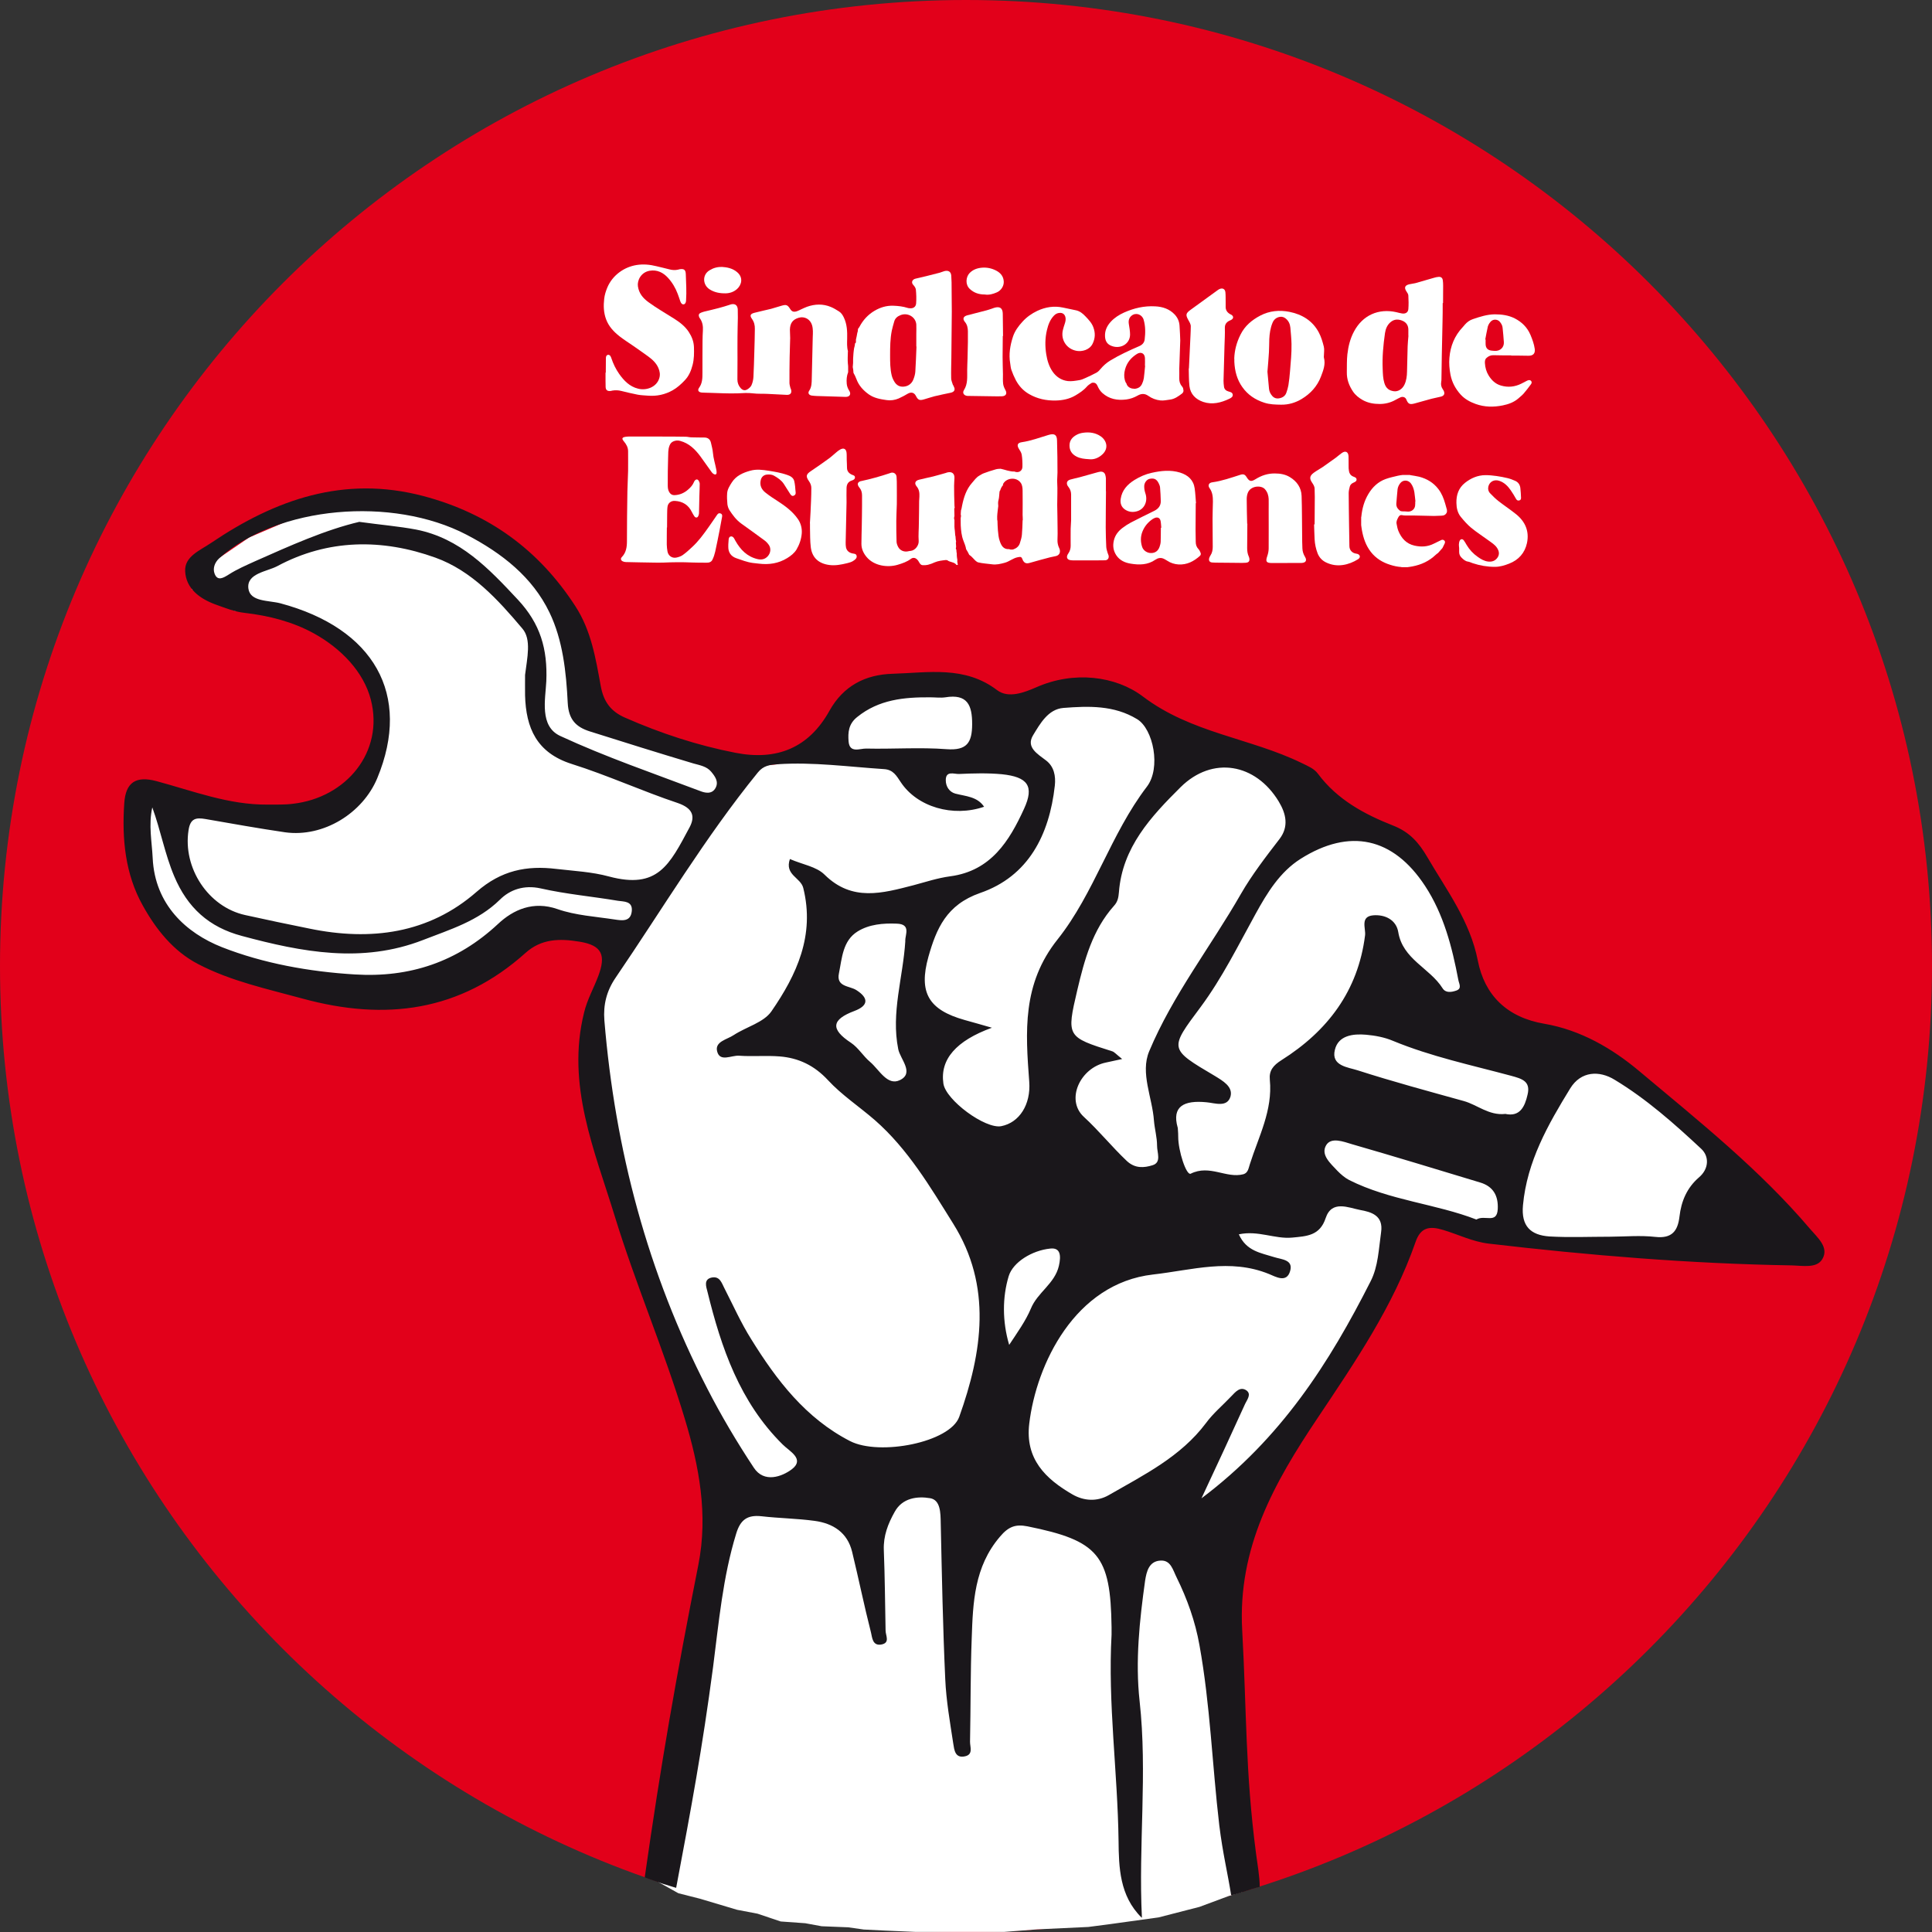 <?xml version="1.0" encoding="UTF-8" standalone="yes"?>
<svg viewBox="0 0 218.27 218.27" version="1.2" baseProfile="tiny-ps" xmlns="http://www.w3.org/2000/svg">
  <rect x="0" y="0" width="218.27" height="218.27" fill="#333333" stroke="none"/>
  <title>bimi-svg-tiny-12-ps</title>
  <defs/>
  <g id="uuid-6a070718-7988-475e-bfcf-e2902b126560">
    <g>
      <path d="m218.27,109.14c0,60.26-48.87,109.13-109.13,109.13S0,169.4,0,109.14,48.86,0,109.14,0s109.13,48.86,109.13,109.14Z" fill="#e2001a" fill-rule="evenodd"/>
      <g>
        <path d="m83.47,169.73c.95-1.01,9.82-1.5,10.64-1.66.82-.16,8.37-.98,9.19-1.14.82-.16,6.17.68,7.68,1.4,1.51.71,9.49,3.51,10.34,3.26.86-.26,7.35.72,7.88,1.05.53.33,6.51,3.57,6.78,4.23.27.65,3.25,30.83,3.25,31.48s1.19,5.36,1.19,5.36l-1.62.5-3.28,1.22-4.62,1.19-5.56.77-2.38.31-5.76.27-3.77.29h-9.97l-3.47-.15-2.41-.12-1.75-.25-3-.12-1.85-.34-2.78-.2-2.62-.88-2.31-.44-4.19-1.25-2.44-.62-2.26-1.26,7.09-40.37,1.63-3.06" fill="#fff" fill-rule="evenodd"/>
        <path d="m22.52,64.56l5.63-3.84,8.16-3.49h9.36l7.55,1.96,6.57,5.38,3.94,5.38,2.3,7.66,1.81,3.42,12.64,4.73,3.28.98,4.1-.4,5.25-2.21s1.81-1.79,2.13-2.45c.33-.65,1.31-2.77,2.3-3.1.98-.33,7.88-.98,8.54-.81.66.16,5.75,1.79,5.75,1.79,0,0,4.27.16,4.92,0,.66-.16,4.76-.65,4.76-.65l7.55,1.3,5.09,3.91,6.56,1.63,4.76,2.77,7.39,4.89,5.75,1.79,4.43,6.52,4.1,11.9,10.67,5.38,4.27,1.47,14.94,12.23s-3.12,7.33-3.61,7.33-8.7,1.47-9.19,1.3c-.49-.16-14.12-1.63-14.61-1.63s-10.51-1.96-10.51-1.96l-12.64,23.47-8.54,14.34-14.94-3.42s-12.15-4.08-13.21-4.08-10.59-.65-10.59-.65c0,0-7.06,2.77-7.55,2.77s-8.7-.49-8.7-.49l-5.25-16.22-5.42-12.31-2.79-7.66-1.97-7.99-.33-4.57-.49-5.54.98-3.1,1.48-2.28,1.31-1.96.82-1.63-3.45-.65-8.21-.16s-8.37,5.22-8.86,5.22-16.25.98-16.25.98l-10.01-3.26-7.22-6.19-2.13-8.31v-3.59l2.79-.49,4.1.33,4.43.81,2.63,1.3,3.61.98s1.48-1.3,1.97-1.3,3.45-.98,3.45-.98l1.97-.65.66-2.45,1.8-1.96.82-2.12.33-2.44-.33-2.77-1.15-2.77-2.63-2.93-2.79-2.28-5.42-2.12s-4.22.57-4.9.37c-.68-.2-4.8-2.42-4.8-2.42l.83-2.03Z" fill="#fff" fill-rule="evenodd"/>
        <path d="m128.96,216.63c-2.48-2.45-2.56-5.67-2.59-8.67-.1-7.76-1.22-15.5-.79-23.28,0-.28,0-.57,0-.85-.11-8.13-1.47-9.77-9.5-11.39-1.32-.26-2.13,0-3.11,1.17-2.91,3.4-3.05,7.44-3.19,11.49-.15,3.88-.11,7.79-.19,11.67-.01.58.39,1.44-.56,1.65-1.14.26-1.22-.74-1.33-1.41-.37-2.43-.8-4.85-.91-7.31-.27-5.87-.38-11.73-.51-17.62-.02-1.15-.02-2.62-1.2-2.82-1.42-.24-3.13-.05-4,1.54-.75,1.33-1.29,2.71-1.23,4.3.12,3.04.14,6.06.2,9.11,0,.58.56,1.42-.53,1.59-.96.13-.98-.81-1.12-1.37-.77-3.01-1.39-6.07-2.13-9.11-.53-2.19-2.16-3.22-4.25-3.5-1.98-.27-4-.29-5.99-.52-1.59-.17-2.38.38-2.86,1.97-1.51,4.91-1.96,10.03-2.61,15.07-1.22,9.21-2.45,15.83-4.17,24.94,0,0-.4-.11-1.54-.47-1.61-.54-2.01-.71-2.01-.71,1.83-12.84,3.54-22.6,6.06-35.32,1.12-5.69.08-11.16-1.54-16.51-2.33-7.73-5.56-15.2-7.92-22.91-2.26-7.37-5.49-14.8-3.45-22.97.36-1.49,1.09-2.75,1.61-4.14.85-2.28.48-3.44-2.11-3.86-2.28-.38-4.32-.34-6.11,1.26-7.39,6.63-15.84,7.73-25.22,5.16-4.02-1.1-8.07-1.96-11.77-3.89-2.81-1.45-4.79-3.96-6.26-6.62-1.98-3.53-2.37-7.52-2.09-11.57.16-2.35,1.32-3.1,3.64-2.48,4.13,1.11,8.17,2.69,12.53,2.65.95-.01,1.92.03,2.87-.09,6.08-.69,10.32-5.9,8.82-11.75-.82-3.19-3.4-5.81-6.4-7.48-2.4-1.33-5.1-2.02-7.86-2.34-1.12-.12-2.21-.56-3.27-.94-1.79-.65-3.36-1.8-3.45-3.76-.09-1.68,1.68-2.35,2.91-3.19,7.27-4.92,15.03-7.67,23.99-5.31,7.38,1.95,13.05,6.07,17.18,12.44,1.8,2.77,2.3,5.91,2.87,9.02.32,1.76,1.12,2.87,2.75,3.58,4.03,1.77,8.16,3.13,12.48,3.97,4.68.91,8.28-.56,10.61-4.75,1.56-2.79,4.01-4.09,7.14-4.18,4.03-.12,8.14-.93,11.8,1.85,1.28.97,3.08.26,4.42-.32,4.26-1.89,8.98-1.28,12.04,1.03,5.48,4.16,12.15,4.69,17.96,7.53.7.34,1.4.62,1.84,1.22,2.15,2.89,5.21,4.55,8.43,5.82,1.91.74,2.95,1.93,3.93,3.61,2.19,3.75,4.81,7.2,5.69,11.67.76,3.89,3.28,6.41,7.51,7.13,4.09.7,7.67,2.78,10.75,5.37,6.7,5.62,13.57,11.09,19.27,17.8.85,1,2.18,2.09,1.39,3.42-.63,1.07-2.22.74-3.46.71-11.44-.19-22.86-1.13-34.23-2.46-1.84-.22-3.44-1.04-5.16-1.55-1.49-.45-2.53-.33-3.11,1.38-2.53,7.27-6.85,13.57-11.08,19.9-4.88,7.28-9.02,14.62-8.5,23.95.51,9.28.35,15.99,1.56,25.2.15,1.14.42,2.67.42,3.79,0,0-.43.09-1.85.56-1.23.41-1.38.38-1.38.38-.38-2.44-.95-4.72-1.34-7.9-.8-6.79-1.02-13.61-2.24-20.35-.48-2.7-1.38-5.21-2.58-7.65-.42-.83-.65-1.98-1.83-1.9-1.3.07-1.57,1.25-1.73,2.27-.63,4.51-1.12,9.07-.62,13.61.9,8.13-.15,16.29.26,24.46Zm-17.77-125.49c-3.53,1.22-7.58.03-9.43-2.78-.48-.71-.84-1.41-1.9-1.47-4.01-.26-7.98-.82-12-.55-.89.06-1.61.15-2.24.93-5.96,7.33-10.78,15.43-16.08,23.2-1,1.47-1.4,3.02-1.26,4.81,1.21,14.61,4.89,28.54,11.63,41.6,1.57,3.06,3.35,6.06,5.25,8.93,1.16,1.78,3.2,1.01,4.3.18,1.51-1.16-.29-2.04-1.04-2.8-4.85-4.8-6.94-10.92-8.5-17.28-.13-.52-.48-1.42.55-1.59.86-.13,1.06.62,1.36,1.2.99,1.93,1.88,3.94,3.04,5.78,2.87,4.63,6.15,8.93,11.17,11.51,3.33,1.7,11.29.15,12.33-2.74,2.61-7.3,3.75-14.77-.69-21.84-2.58-4.13-5.1-8.41-8.85-11.69-1.75-1.52-3.74-2.83-5.29-4.51-1.54-1.66-3.32-2.51-5.46-2.68-1.52-.12-3.07.03-4.59-.08-.86-.06-2.16.75-2.47-.49-.29-1.11,1.13-1.34,1.87-1.84,1.42-.93,3.39-1.42,4.26-2.68,2.86-4.14,4.93-8.59,3.6-13.94-.29-1.19-2.13-1.46-1.51-3.27,1.42.62,3,.85,3.92,1.77,3.12,3.08,6.54,2.09,10.04,1.19,1.38-.37,2.74-.82,4.16-1.01,4.6-.61,6.68-4.01,8.33-7.62,1.2-2.6.39-3.61-2.5-3.91-1.6-.15-3.23-.1-4.84-.03-.53.03-1.51-.42-1.5.71,0,.69.39,1.32,1.08,1.51,1.2.31,2.49.33,3.26,1.5Zm-51.87-14.89c.24-1.94.74-4.02-.3-5.23-2.74-3.25-5.72-6.54-9.83-8.02-6-2.16-12.14-2.12-17.88.97-1.17.61-3.46.81-3.25,2.51.19,1.53,2.29,1.33,3.62,1.68,10.54,2.82,14.87,10.29,10.94,19.76-1.64,3.94-6.06,6.71-10.41,6.11-3.01-.44-6.01-.98-9-1.5-1.07-.18-1.71-.08-1.91,1.27-.66,4.24,2.21,8.66,6.4,9.58,2.42.54,4.84,1.04,7.26,1.53,6.92,1.43,13.49.57,18.89-4.16,2.79-2.43,5.65-2.99,9.02-2.58,1.99.23,4.01.33,5.92.85,5.53,1.48,6.84-1.3,9.12-5.56.67-1.27.32-2.16-1.32-2.73-4.04-1.35-7.94-3.14-12-4.42-3.96-1.26-5.17-4.06-5.27-7.75-.01-.85,0-1.69,0-2.31Zm76.41,93.03c9.05-6.8,14.48-15.37,19.12-24.53.86-1.68.91-3.65,1.18-5.53.29-1.92-1.14-2.3-2.36-2.52-1.34-.26-3.21-1.15-3.9.91-.66,2.01-2.15,2.05-3.79,2.21-1.96.18-3.85-.84-6.02-.37.85,1.91,2.5,2.1,3.97,2.57.87.28,2.21.28,1.82,1.59-.4,1.38-1.64.62-2.39.32-4.41-1.79-8.68-.44-13.1.06-8.83,1.01-13.18,10.15-13.98,16.85-.48,3.99,1.84,6.24,4.89,8,1.27.73,2.76.84,4.1.07,3.98-2.29,8.12-4.33,10.97-8.13.82-1.12,1.92-2.03,2.88-3.05.47-.49.99-1.11,1.68-.66.62.43.09,1.06-.13,1.53-1.51,3.33-3.04,6.63-4.94,10.69Zm-2.67-41.89c.04.62.06.82.05,1-.01,1.65.93,4.45,1.41,4.21,2.16-1.07,4.01.57,5.96.06.52-.16.57-.66.72-1.12.99-3.13,2.6-6.1,2.26-9.55-.1-1.03.37-1.62,1.32-2.22,5.21-3.29,8.65-7.82,9.44-14.1.1-.77-.59-2.13.92-2.26,1.35-.11,2.6.52,2.83,1.89.5,3.08,3.56,4.06,5,6.34.35.57,1.01.46,1.56.27.66-.23.31-.76.23-1.19-.71-3.74-1.66-7.43-3.76-10.63-3.61-5.5-8.52-6.55-14.05-3.07-2.36,1.49-3.8,3.87-5.1,6.23-1.97,3.57-3.77,7.23-6.2,10.51-3.55,4.76-3.61,4.72,1.59,7.79.91.56,2.07,1.21,1.78,2.32-.37,1.29-1.78.74-2.71.66-2.56-.25-3.94.46-3.26,2.86Zm-21-11.28q-6.07,2.21-5.48,6.3c.26,1.87,4.74,5.17,6.54,4.82,2.05-.4,3.35-2.45,3.16-5.01-.42-5.65-.82-11.05,3.21-16.1,4.13-5.2,5.98-11.87,10.07-17.23,1.64-2.12.73-6.54-1.09-7.64-2.61-1.59-5.49-1.49-8.33-1.27-1.73.14-2.63,1.78-3.43,3.09-.82,1.36.5,2.1,1.49,2.86.88.68,1.09,1.74.97,2.83-.62,5.56-2.98,10.25-8.45,12.13-3.8,1.33-4.93,4.03-5.83,7.2-1.14,4.07.04,6,4.07,7.14,1.04.28,2.07.59,3.1.88Zm14.73,3.53c-.95.21-1.39.31-1.84.4-2.91.59-4.6,4.21-2.5,6.14,1.72,1.58,3.16,3.38,4.84,4.97.95.9,1.99.78,2.9.5,1.07-.31.52-1.44.53-2.22,0-.94-.27-1.87-.35-2.81-.18-2.63-1.57-5.39-.54-7.85,2.66-6.35,6.96-11.83,10.37-17.79,1.22-2.12,2.81-4.19,4.36-6.2,1.05-1.38.76-2.82-.1-4.24-2.61-4.3-7.48-5.17-11.08-1.61-3.33,3.31-6.59,6.79-6.97,11.88-.05.58-.13,1.07-.57,1.54-2.42,2.72-3.33,6.11-4.13,9.5-1.24,5.28-1.19,5.3,3.97,6.93.22.08.41.31,1.08.85Zm55.08,20.08h0c1.72-.01,3.45-.17,5.14.02,1.88.21,2.54-.67,2.73-2.29.2-1.73.83-3.25,2.21-4.44,1.12-.95,1.17-2.35.26-3.21-3.05-2.85-6.21-5.65-9.79-7.81-1.74-1.07-3.81-.99-5.02.97-2.51,4.09-4.88,8.24-5.34,13.2-.22,2.37.87,3.38,2.98,3.53,2.26.13,4.55.03,6.84.03ZM40.61,58.96c2.44.34,4.44.5,6.41.87,4.97.98,8.19,4.39,11.48,7.91,2.55,2.73,3.37,5.58,3.22,9.22-.1,2.04-.8,5.09,1.58,6.19,5.12,2.37,10.49,4.21,15.78,6.21.57.23,1.37.41,1.77-.36.37-.7-.08-1.3-.5-1.81-.51-.61-1.27-.73-2.02-.94-3.91-1.17-7.81-2.39-11.7-3.62-1.54-.49-2.39-1.32-2.49-3.21-.17-3.5-.56-7.13-2.07-10.24-1.92-3.98-5.35-6.68-9.36-8.77-8.39-4.37-21.31-3.26-27.92,2.64-.59.54-.75,1.22-.55,1.75.33.91,1.02.47,1.6.11.94-.61,2.01-1.06,2.99-1.51,3.95-1.75,7.91-3.54,11.79-4.45Zm-23.41,32.28c-.43,1.99-.04,3.84.05,5.71.25,5.25,3.78,8.46,7.83,10.06,4.66,1.83,9.87,2.77,15.02,3.08,6.18.38,11.56-1.41,16.17-5.71,1.72-1.61,3.98-2.63,6.72-1.67,2.04.71,4.29.84,6.45,1.17.82.12,1.83.3,1.94-.98.09-1.12-.92-1.03-1.55-1.13-2.91-.49-5.87-.75-8.74-1.4-1.89-.42-3.48.14-4.62,1.28-2.47,2.42-5.63,3.36-8.68,4.55-6.87,2.67-13.67,1.37-20.46-.46-3.73-.99-6.15-3.19-7.65-6.75-1.06-2.51-1.53-5.19-2.47-7.76Zm85.07,15.06c-.01-.71.68-1.9-.97-1.95-1.53-.06-3.1.07-4.41.88-1.69,1.05-1.76,3.01-2.11,4.73-.33,1.56,1.2,1.4,1.97,1.9,1.43.91,1.35,1.76-.21,2.35-2.59.97-2.76,2.05-.4,3.6.84.56,1.38,1.51,2.17,2.17,1.02.87,1.94,2.73,3.35,2.05,1.68-.8.04-2.38-.18-3.5-.83-4.13.54-8.06.8-12.22Zm67.77,19.54c1.68.38,2.23-.82,2.54-2.18.36-1.51-.63-1.79-1.89-2.13-4.46-1.2-9.01-2.16-13.32-3.94-.94-.4-2.01-.6-3.03-.69-1.47-.13-3.14.07-3.53,1.7-.46,1.83,1.49,1.97,2.57,2.32,3.95,1.27,7.99,2.36,11.99,3.47,1.54.43,2.83,1.65,4.67,1.46Zm-3.23,11.93c.94-.56,2.3.54,2.4-1.16.08-1.52-.51-2.58-2-3.02-4.83-1.46-9.63-2.93-14.46-4.32-.97-.29-2.35-.83-2.92.1-.66,1.1.49,2.07,1.26,2.9.39.4.84.79,1.34,1.05,4.6,2.31,9.79,2.68,14.37,4.46Zm-61.73-58.99c-2.95-.02-5.79.25-8.23,2.22-.99.78-1.06,1.75-.98,2.76.11,1.38,1.29.79,1.99.81,3.03.07,6.07-.16,9.09.07,2.3.17,2.87-.75,2.88-2.81.01-2.16-.53-3.46-3.03-3.05-.55.08-1.14,0-1.71,0Zm8.94,73.15c.91-1.38,1.86-2.7,2.44-4.08.75-1.85,2.7-2.81,3.17-4.84.26-1.15.19-2.09-.99-1.95-2.03.21-4.19,1.52-4.68,3.11-.72,2.38-.73,5.12.05,7.76Z" fill="#1a171b" fill-rule="evenodd"/>
      </g>
    </g>
  </g>
  <g id="uuid-25783564-65f3-4d8c-89b5-9e07b9b1a0d5">
    <g>
      <path d="m95.66,43.33c-.04-.44,0-.87.16-1.28,0-.21,0-.43,0-.64,0-.11-.02-.22-.03-.33-.04-.45-.01-.9,0-1.35,0-.02,0-.04.01-.05-.13-.47-.1-.94-.09-1.42.02-.82-.01-1.63-.38-2.4-.13-.27-.29-.52-.55-.68-.29-.18-.59-.37-.91-.5-.89-.37-1.8-.34-2.7-.02-.26.09-.5.22-.75.33-.14.06-.27.14-.41.18-.36.11-.56.03-.75-.28-.28-.44-.43-.5-.93-.36-.22.06-.43.13-.64.19-.19.06-.38.12-.57.17-.63.15-1.26.29-1.89.45-.46.12-.55.31-.28.68.25.35.34.73.33,1.14-.01.88-.03,1.75-.06,2.63-.03.94-.05,1.88-.1,2.81-.02.31-.09.63-.22.92-.08.18-.27.35-.45.46-.29.18-.54.12-.77-.13-.25-.28-.37-.61-.37-.97,0-.76.01-1.51.01-2.27,0-.85-.01-1.71,0-2.56,0-.72.03-1.43.04-2.15,0-.32,0-.63-.01-.95-.03-.5-.35-.7-.85-.54-.04.01-.07.03-.11.04-.39.12-.78.25-1.18.35-.55.15-1.11.27-1.67.41-.12.03-.24.08-.35.12-.23.09-.29.24-.21.47.02.06.05.11.09.16.3.42.37.89.34,1.39-.02.38-.04.75-.04,1.13,0,1.21-.02,2.41-.01,3.62,0,.6,0,1.19-.38,1.71-.21.29-.06.51.31.54.29.02.57.02.86.03,1.05.03,2.1.09,3.14.06.59-.02,1.18-.08,1.78,0,.54.07,1.1.03,1.64.06.72.03,1.44.07,2.17.11.41.02.6-.21.49-.6-.02-.07-.06-.14-.08-.21-.04-.18-.1-.36-.1-.54,0-.96,0-1.92.02-2.88.01-.73.05-1.46.06-2.19,0-.32-.03-.63-.03-.95.02-.73.32-1.14.99-1.34.67-.2,1.31.17,1.51.83.13.45.1.89.08,1.34-.04,1.56-.07,3.12-.11,4.68-.01.49,0,.97-.3,1.41-.17.25-.02.48.29.53.2.03.4.04.6.05.55.02,1.1.03,1.65.05.52.02,1.05.04,1.57.05.5.01.67-.33.41-.72-.15-.23-.25-.51-.27-.78Z" fill="#fff" fill-rule="evenodd"/>
      <path d="m107.75,43.62c-.03-.05-.08-.1-.1-.15-.07-.24-.19-.49-.19-.73-.02-.77.01-1.53.02-2.3.02-1.74.04-3.49.05-5.23,0-.85-.01-1.71-.02-2.56,0-.5,0-1-.04-1.5-.03-.45-.32-.64-.78-.52-.18.05-.35.13-.53.18-.9.23-1.81.47-2.72.67-.37.08-.53.42-.27.7.14.15.28.35.3.53.05.52.07,1.05.03,1.57-.03.41-.35.6-.77.54-.06,0-.12-.01-.18-.03-.53-.17-1.06-.23-1.62-.25-.78-.03-1.48.19-2.13.57-.74.44-1.3,1.05-1.7,1.81-.05.09-.1.16-.16.22,0,.02,0,.04-.01.06,0,.15-.03.29-.08.43-.04.25-.09.49-.15.74,0,.09,0,.18,0,.27,0,.07-.04.12-.1.15-.02.19-.05.38-.11.56-.02.19-.06.38-.07.57-.02.21-.02.41-.04.62.01.31,0,.62-.04.93.05.21.07.42.08.63,0,0,0,.01,0,.02.13.23.25.47.34.72.27.73.77,1.27,1.4,1.72.6.42,1.3.54,2,.64.47.07.93,0,1.36-.18.36-.16.71-.35,1.05-.55.38-.21.71-.12.9.25.24.47.41.55.92.4.4-.11.78-.25,1.18-.35.61-.15,1.22-.27,1.83-.4.43-.09.56-.36.34-.72Zm-4.34-1.63c-.02.3-.11.6-.22.88-.21.55-.72.86-1.32.81-.33-.03-.6-.21-.77-.47-.15-.23-.28-.49-.35-.76-.19-.76-.19-1.55-.19-2.32,0-.93.01-1.85.19-2.77.07-.35.18-.68.27-1.02.1-.39.38-.61.75-.75.81-.3,1.69.24,1.75,1.07.02.35,0,.71,0,1.06v1.43s.02,0,.02,0c-.04.95-.07,1.9-.13,2.84Z" fill="#fff" fill-rule="evenodd"/>
      <path d="m108.15,63.21c-.03-.19-.06-.37-.06-.55,0-.02,0-.04.01-.06-.03-.17-.05-.35-.06-.53,0,0-.01,0-.02-.01-.04-.04-.04-.14-.02-.2,0-.01.01-.02.02-.03,0-.17-.02-.34-.03-.51,0-.04,0-.07.03-.1-.04-.2-.06-.41-.07-.61-.03-.1-.05-.21-.05-.35,0-.19-.04-.38-.06-.58,0-.02,0-.05,0-.07,0-.02-.01-.04-.01-.06v-.18h0c0-.1,0-.2,0-.29,0-.11,0-.22,0-.33-.06-.14-.05-.29,0-.44,0-.27-.01-.55-.02-.82,0-.06.02-.1.05-.13h0c-.02-.11-.03-.22-.03-.32-.03-.72-.04-1.44-.04-2.16,0-.29.03-.58.04-.88.02-.5-.29-.75-.79-.63-.06.01-.12.04-.18.06-.48.13-.96.28-1.44.4-.53.13-1.07.23-1.6.37-.43.11-.54.41-.27.74.3.35.34.75.32,1.17,0,.17-.03.34-.03.51-.01.83-.01,1.66-.03,2.49,0,.67-.07,1.34-.02,2.01.03.47-.36,1.05-.91,1.12-.07,0-.15.01-.22.03-.49.13-.98-.06-1.2-.5-.09-.18-.17-.39-.17-.59-.03-.78-.03-1.56-.03-2.34,0-.63.05-1.26.06-1.9.01-.67,0-1.34,0-2.01,0-.35,0-.71-.03-1.06-.02-.36-.36-.57-.69-.44-.03.01-.07.02-.11.04-1.05.35-2.12.65-3.2.88-.04,0-.07.01-.11.03-.25.09-.34.28-.21.52.03.06.07.13.12.18.22.26.3.56.3.89,0,.38,0,.76,0,1.13,0,.77-.02,1.54-.03,2.3-.01.68-.04,1.36-.04,2.04,0,.56.22,1.05.58,1.48.85,1.02,2.38,1.22,3.5.89.54-.16,1.07-.34,1.52-.68.22-.16.46-.13.65.04.12.1.21.23.28.37.09.16.2.3.38.31.21.01.42,0,.63-.05.25-.06.5-.16.74-.27.4-.17.82-.21,1.24-.26.06,0,.14,0,.18.02.31.25.79.18,1.04.53.01.02.07,0,.15,0-.02-.14-.04-.26-.06-.39,0-.08,0-.16.01-.23Z" fill="#fff" fill-rule="evenodd"/>
      <path d="m119.74,62.13c-.02-.08-.05-.16-.09-.24-.13-.28-.19-.58-.18-.89.02-.46.02-.93.01-1.39,0-.85-.03-1.71-.04-2.56,0-.85.05-1.7,0-2.55-.02-.36.03-.73.03-1.1,0-.58,0-1.17-.01-1.76-.01-.62-.03-1.24-.04-1.86-.01-.65-.27-.85-.97-.64-1,.3-1.98.67-3.02.82-.49.07-.57.35-.31.76.13.2.27.42.31.65.07.44.09.9.08,1.35,0,.5-.44.75-.92.55-.49.03-1.12-.23-1.54-.31-.2,0-.41.02-.6.08-.44.12-.88.27-1.31.43-.17.06-.33.17-.49.26-.36.2-.57.53-.83.82-.66.74-.94,1.66-1.13,2.59-.04.18-.05.35-.12.51-.01.16-.03.33-.03.5.05.1.03.18-.01.41,0,0,0,0,0,0,0,.27,0,.53.01.8.03.57.09,1.16.29,1.69.12.32.27.66.32,1,.12.18.22.37.31.55.01.03.02.06.04.08.17.11.27.21.44.39.17.18.37.42.59.47.49.12,1.01.14,1.51.21.51.08.99-.04,1.47-.17.53-.14.94-.53,1.49-.63.28-.05.38-.07.5.19.02.05.03.09.05.14.18.34.39.42.76.32.77-.22,1.53-.43,2.3-.63.23-.06.47-.09.7-.15.34-.09.5-.37.42-.7Zm-4.21-3.35c-.02.55-.03,1.09-.08,1.64-.03.32-.13.64-.23.95-.11.35-.38.57-.72.69-.1.04-.21.03-.32.03-.06,0-.12-.05-.18-.05-.66.04-.89-.44-1.05-.91-.14-.38-.17-.81-.21-1.22-.03-.35-.04-.71-.05-1.06-.02-.07-.03-.14-.03-.2-.01-.21,0-.42.02-.63.02-.28.07-.56.1-.84-.02-.23-.04-.46.03-.69.08-.29.07-.6.11-.9,0-.08.03-.14.08-.19.07-.23.18-.46.35-.62-.02,0-.04-.01-.06-.02.31-.78,1.55-.95,2.05-.18.16.24.19.58.19.87.02.91,0,1.83,0,2.74,0,.19.03.39.02.58Z" fill="#fff" fill-rule="evenodd"/>
      <path d="m133.68,43.89c-.04-.09-.09-.18-.15-.25-.23-.26-.31-.57-.3-.92.01-.35,0-.71,0-1.06.03-1,.07-2,.11-3.2-.02-.42-.03-1.04-.08-1.66-.03-.48-.21-.9-.54-1.26-.59-.63-1.36-.89-2.21-.93-1.24-.07-2.4.2-3.52.7-.57.26-1.07.58-1.49,1.03-.43.47-.69,1-.66,1.65.02.46.18.83.62,1.04,1.03.49,2.21-.12,2.21-1.24,0-.4-.08-.8-.14-1.19-.06-.38.02-.71.33-.95.48-.37,1.16-.13,1.34.46.22.74.21,1.5.12,2.25-.04.33-.25.59-.6.74-1.13.49-2.25,1-3.3,1.64-.42.26-.77.57-1.08.94-.13.16-.28.32-.46.42-.41.22-.84.42-1.26.61-.23.1-.46.21-.7.24-.43.07-.87.15-1.3.1-.72-.09-1.31-.49-1.71-1.08-.4-.58-.6-1.26-.71-1.95-.14-.91-.14-1.82.08-2.73.14-.6.35-1.17.79-1.63.18-.19.39-.3.65-.31.33-.02.55.14.64.45.07.26.02.51-.06.75-.08.24-.16.49-.22.74-.26,1.07.39,2.14,1.56,2.35.57.1,1.43-.08,1.79-.79.31-.62.33-1.24.09-1.88-.18-.49-.53-.85-.88-1.22-.31-.33-.65-.61-1.11-.7-.47-.1-.95-.2-1.43-.3-1.02-.22-1.99-.06-2.91.37-.63.3-1.2.7-1.67,1.22-.46.5-.87,1.05-1.08,1.7-.32.98-.49,1.99-.31,3.02.04.24.05.49.13.72.14.4.31.8.51,1.18.35.65.83,1.18,1.49,1.56.93.54,1.94.75,3.01.73.79-.02,1.54-.17,2.22-.57.47-.28.92-.57,1.29-.99.14-.16.33-.3.52-.41.08-.05.21-.06.31-.04.18.03.29.16.37.33.13.3.29.58.55.82.78.7,1.7.87,2.72.74.45-.06.87-.21,1.26-.43.41-.24.81-.27,1.22.02.41.29.87.47,1.38.52.36.04.69-.05,1.04-.09.55-.06.97-.37,1.38-.68.19-.15.22-.35.13-.56Zm-4.47-1.11c-.03.21-.11.43-.2.62-.13.27-.35.44-.65.5-.14.03-.22.04-.29.01-.37,0-.73-.23-.81-.59-.09-.1-.14-.24-.18-.38-.11-.4-.08-.8.02-1.19.2-.77.68-1.35,1.36-1.77.44-.27.86-.06.89.46.02.29,0,.58,0,.88,0,0,.01,0,.02,0-.05.48-.08.97-.15,1.45Z" fill="#fff" fill-rule="evenodd"/>
      <path d="m162.99,34.25c0,.71,0,1.41-.02,2.12-.02,1.25-.05,2.51-.08,3.76-.02.88-.03,1.75-.04,2.63,0,.13,0,.27-.03.4-.05.3.01.58.19.83.03.04.05.08.08.13.18.34.07.6-.3.69-.35.09-.71.15-1.06.24-.64.17-1.27.35-1.91.53-.55.15-.73.07-.94-.45-.1-.25-.38-.36-.66-.24-.18.08-.36.18-.53.27-.56.32-1.17.48-1.82.48-.67,0-1.31-.11-1.91-.44-.44-.25-.82-.55-1.1-.96-.45-.67-.72-1.39-.7-2.2.01-.67-.01-1.34.06-2,.1-.9.32-1.79.75-2.59.97-1.83,2.76-2.64,4.79-2.18.21.05.41.11.62.14.39.07.7-.1.73-.49.04-.51.03-1.02,0-1.53,0-.17-.14-.34-.23-.49-.26-.41-.16-.66.32-.78.23-.06.47-.07.7-.13.71-.2,1.41-.41,2.12-.61.17-.05.34-.09.51-.1.27-.02.43.11.47.37.03.2.04.41.04.62,0,.66,0,1.31-.01,1.97h-.04Zm-3.86,3.68s-.01,0-.02,0c0-.23,0-.46,0-.69,0-.45-.22-.81-.64-.99-.45-.2-.92-.22-1.34.12-.41.33-.59.79-.66,1.27-.19,1.34-.32,2.68-.26,4.04.02.53.03,1.07.19,1.59.18.62.56.86,1.07.93.48.07.95-.24,1.19-.72.23-.47.29-.98.3-1.49.03-.95.04-1.9.07-2.85.01-.4.06-.8.09-1.2Z" fill="#fff" fill-rule="evenodd"/>
      <path d="m75.34,59.6c0,.65-.02,1.29-.01,1.94,0,.25.04.51.08.76.08.47.49.78.97.7.26-.05.54-.14.75-.29.38-.27.73-.59,1.07-.91.72-.66,1.29-1.45,1.85-2.24.33-.46.64-.93.96-1.39.09-.13.2-.23.37-.17.2.06.23.21.2.38-.09.5-.18,1.01-.28,1.51-.16.81-.32,1.63-.5,2.44-.07.31-.17.61-.31.9-.12.26-.37.35-.66.34-.55,0-1.1,0-1.64-.02-1.09-.05-2.17-.04-3.25.01-.37.02-.75,0-1.12,0-1.03-.02-2.07-.03-3.1-.06-.12,0-.25-.03-.36-.08-.22-.1-.28-.31-.11-.48.49-.51.58-1.13.58-1.8,0-1.86.02-3.73.05-5.59.01-.78.07-1.56.08-2.34.01-.74,0-1.48,0-2.23,0-.43-.2-.79-.48-1.12-.26-.3-.21-.45.18-.51.32-.05.64-.03.97-.03.97,0,1.95,0,2.92,0,.97,0,1.94,0,2.91.02.22,0,.44.07.67.07.48.02.97.01,1.45.02.39,0,.66.21.74.59.08.37.19.74.22,1.11.05.64.25,1.24.37,1.86.03.13.05.27.05.4,0,.19-.12.27-.29.18-.11-.05-.21-.14-.27-.23-.43-.6-.85-1.2-1.28-1.79-.59-.79-1.27-1.47-2.28-1.74-.28-.08-.54-.05-.8.07-.2.1-.32.25-.4.46-.18.45-.14.92-.16,1.37-.04,1.03-.04,2.07-.04,3.1,0,.28.02.56.18.81.14.21.31.33.58.32.6-.02,1.11-.25,1.55-.64.27-.23.51-.5.65-.84.02-.06.05-.11.09-.16.15-.18.33-.18.45.02.06.1.11.23.11.34,0,.47-.03.95-.04,1.42-.02.62-.02,1.24-.04,1.86,0,.14-.04.29-.11.41-.09.16-.29.15-.4,0-.11-.16-.21-.33-.3-.51-.38-.79-1.03-1.2-1.91-1.25-.43-.03-.79.24-.84.67-.04.29-.03.58-.04.87,0,.49,0,.98-.01,1.46h0Z" fill="#fff" fill-rule="evenodd"/>
      <path d="m68.44,42.09c0-.52,0-1.05.01-1.57,0-.08,0-.17.03-.25.08-.22.33-.25.47-.06.06.08.09.17.12.26.21.63.5,1.23.88,1.77.54.76,1.17,1.43,2.14,1.67.94.24,2.08-.17,2.39-1.17.13-.41.06-.8-.1-1.17-.24-.56-.68-.96-1.16-1.31-.56-.41-1.13-.8-1.7-1.2-.51-.35-1.03-.68-1.52-1.06-.66-.52-1.22-1.11-1.52-1.91-.29-.77-.31-1.55-.22-2.34.05-.43.18-.85.35-1.26.3-.71.77-1.29,1.38-1.74.57-.42,1.21-.69,1.93-.81.76-.12,1.49-.05,2.22.13.49.12.99.23,1.48.36.34.09.66.11,1,.03.05-.01.1-.03.15-.04.5-.09.7.06.71.57.03.97.1,1.94.03,2.92,0,.01,0,.02,0,.04-.01.24-.11.41-.26.43-.17.03-.31-.09-.4-.36-.1-.28-.18-.56-.29-.83-.25-.67-.62-1.29-1.1-1.81-.52-.57-1.21-.94-2.07-.79-.97.17-1.42,1.09-1.32,1.76.12.8.56,1.32,1.18,1.78.94.69,1.95,1.26,2.94,1.89.63.4,1.22.86,1.63,1.49.34.52.56,1.08.58,1.71.02.67.02,1.34-.15,2-.17.66-.42,1.27-.91,1.77-.4.42-.83.81-1.34,1.1-.87.49-1.8.69-2.8.61-.38-.03-.77-.04-1.15-.11-.62-.12-1.24-.27-1.85-.42-.35-.09-.69-.1-1.04-.04-.06.01-.12.04-.18.04-.36.04-.55-.1-.56-.46-.02-.45,0-.9-.01-1.35,0-.09,0-.17,0-.26h.02Z" fill="#fff" fill-rule="evenodd"/>
      <path d="m140.92,59.21c0,.9-.01,1.8-.02,2.7,0,.33.04.66.18.96.02.04.04.09.05.14.09.36-.03.55-.41.57-.29.02-.57.02-.86.01-.71,0-1.42-.01-2.13-.02-.25,0-.5,0-.75-.02-.31-.01-.45-.2-.37-.49.03-.1.08-.21.14-.3.2-.3.26-.63.26-.98,0-1.06-.02-2.12-.02-3.18,0-.65.03-1.29.04-1.94,0-.53-.04-1.04-.37-1.5-.23-.31-.1-.62.3-.67,1.1-.15,2.13-.52,3.17-.85.35-.11.52-.04.71.27.3.48.5.54,1,.23.67-.42,1.39-.66,2.19-.65.6,0,1.18.1,1.69.41.8.48,1.3,1.2,1.33,2.13.05,1.47.04,2.95.06,4.42,0,.5.01,1,.03,1.5.01.34.11.66.3.97.24.4.08.66-.39.68-.31.01-.62,0-.94,0-.8,0-1.6.02-2.39.01-.67,0-.76-.17-.55-.78.1-.28.16-.59.16-.89.01-1.46,0-2.92,0-4.39,0-.39.01-.78,0-1.17-.02-.41-.13-.78-.42-1.11-.43-.49-1.64-.39-1.94.42-.08.21-.12.45-.12.68,0,.94.03,1.88.05,2.81.01,0,.02,0,.04,0Z" fill="#fff" fill-rule="evenodd"/>
      <path d="m135.09,56.85c0,1-.02,2-.02,2.99,0,.46.01.92.02,1.38,0,.32.09.59.32.83.11.11.17.27.23.41.05.13.02.26-.1.36-.68.6-1.43,1-2.39.95-.46-.03-.88-.16-1.26-.41-.14-.09-.3-.18-.45-.25-.33-.14-.65-.06-.92.13-.85.59-1.81.6-2.77.44-.64-.1-1.24-.36-1.63-.94-.35-.53-.42-1.08-.28-1.68.14-.6.5-1.06.98-1.42.29-.22.61-.43.93-.6.88-.46,1.77-.89,2.66-1.33.46-.23.74-.58.73-1.1-.01-.51-.04-1.02-.08-1.53-.01-.15-.07-.31-.14-.45-.26-.57-.61-.61-1.01-.54-.36.06-.66.47-.64.89,0,.25.05.51.13.75.29.84-.06,1.72-.85,2-.49.17-.98.14-1.43-.15-.44-.29-.58-.72-.51-1.21.14-.98.75-1.64,1.57-2.15.6-.37,1.24-.65,1.92-.8,1.06-.24,2.14-.36,3.22-.03.9.28,1.52.84,1.65,1.79.08.55.1,1.11.15,1.67,0,0-.02,0-.03,0Zm-3.95,2.77s.04,0,.06,0c-.03-.25-.03-.51-.08-.76-.07-.35-.34-.48-.67-.34-.15.06-.29.15-.41.25-.45.35-.78.79-.98,1.31-.22.56-.21,1.15-.02,1.72.14.41.58.69,1.01.68.46,0,.79-.24.95-.69.07-.19.12-.4.13-.6.02-.52.01-1.04.02-1.57Z" fill="#fff" fill-rule="evenodd"/>
      <path d="m139.44,40.52c.03-.95.27-1.84.7-2.7.49-1,1.28-1.66,2.25-2.17,1.04-.54,2.15-.64,3.28-.42,1.45.29,2.62,1.01,3.32,2.32.27.5.43,1.06.57,1.61.08.32.01.68.01,1.02,0,.07-.02.15,0,.22.21.77-.08,1.47-.34,2.16-.42,1.09-1.18,1.92-2.18,2.52-.7.42-1.47.65-2.31.64-.65-.01-1.29-.02-1.92-.23-1.02-.33-1.85-.89-2.46-1.75-.61-.85-.86-1.83-.91-2.86,0-.12,0-.24,0-.36Zm3.75,1.48c.06.63.12,1.28.18,1.94.03.3.16.56.36.79.23.26.51.33.84.26.37-.08.64-.28.76-.63.1-.27.18-.56.23-.84.08-.52.14-1.04.18-1.56.08-1.03.19-2.05.17-3.09-.01-.62-.08-1.24-.13-1.86-.04-.4-.19-.75-.52-1.02-.2-.16-.42-.24-.69-.19-.4.08-.67.32-.81.68-.24.58-.33,1.2-.36,1.82-.02.5-.01,1-.04,1.49-.04.73-.11,1.45-.17,2.21Z" fill="#fff" fill-rule="evenodd"/>
      <path d="m170.72,40.15c-.67,0-1.35,0-2.02-.02-.31,0-.56.12-.77.32-.17.15-.18.37-.17.58.03.49.16.97.42,1.39.33.53.76.96,1.4,1.14.79.23,1.55.15,2.28-.21.22-.11.44-.23.66-.34.02-.01.04-.02.07-.03.14-.05.27-.07.38.05.11.12.08.25,0,.37-.27.36-.54.73-.84,1.07-.18.2-.4.37-.6.55-.5.43-1.11.65-1.75.78-1.04.21-2.06.2-3.06-.16-.64-.23-1.23-.55-1.69-1.05-.59-.65-.99-1.39-1.16-2.25-.12-.64-.18-1.28-.12-1.93.11-1.31.58-2.48,1.51-3.46.09-.09.16-.19.24-.28.25-.28.54-.5.91-.62.8-.27,1.6-.53,2.47-.54.79,0,1.56.11,2.25.46.8.41,1.41,1.01,1.77,1.85.22.52.41,1.04.49,1.6.07.52-.19.78-.72.77-.65-.02-1.3-.01-1.95-.02h0Zm-2.92-1.79s.03,0,.04,0c0,.18-.01.37,0,.55.02.42.24.65.66.7.11.01.22.02.34.03.68.05,1.1-.43,1.06-.99-.03-.53-.09-1.07-.14-1.6-.01-.12-.04-.25-.09-.35-.14-.28-.32-.54-.67-.58-.34-.04-.57.15-.74.41-.07.11-.14.24-.17.36-.11.49-.2.98-.29,1.46Z" fill="#fff" fill-rule="evenodd"/>
      <path d="m82.28,61.53c.01-.19.02-.39.04-.58.02-.15.05-.3.23-.34.19-.04.3.08.39.22.05.08.09.17.14.26.57,1.01,1.32,1.8,2.52,2.08.45.1.84.01,1.15-.34.32-.36.38-.89.1-1.28-.14-.2-.31-.38-.51-.52-.86-.64-1.74-1.26-2.61-1.89-.55-.4-.95-.94-1.31-1.49-.13-.2-.21-.45-.24-.68-.04-.41-.06-.83-.03-1.24.03-.46.29-.85.53-1.23.48-.75,1.25-1.09,2.08-1.32.71-.2,1.41-.1,2.12.01.69.11,1.38.23,2.04.46.35.12.68.28.8.66.06.21.08.43.11.65.02.22.03.44.06.66.02.18-.04.31-.21.38-.2.08-.3-.04-.4-.18-.24-.38-.48-.77-.73-1.15-.27-.41-.67-.68-1.09-.92-.26-.15-.55-.16-.84-.13-.34.04-.59.27-.67.6-.15.61.08,1.09.55,1.45.43.34.88.64,1.34.93.88.57,1.72,1.19,2.31,2.05.32.46.47,1.03.43,1.6-.05.65-.26,1.27-.59,1.83-.25.41-.63.71-1.05.97-.99.61-2.06.77-3.2.63-.23-.03-.47-.05-.71-.08-.65-.09-1.25-.33-1.86-.54-.59-.21-.9-.66-.89-1.29,0-.07,0-.15,0-.22Z" fill="#fff" fill-rule="evenodd"/>
      <path d="m164.85,61.91c-.01-.13-.04-.27-.03-.4.01-.14.03-.3.09-.42.11-.22.33-.23.47-.03.12.16.21.33.31.5.32.54.75,1,1.27,1.36.34.24.7.46,1.14.52.48.06.85-.09,1.1-.47.23-.36.16-.72-.07-1.07-.24-.37-.62-.59-.97-.85-.65-.48-1.33-.91-1.95-1.42-.43-.36-.81-.79-1.17-1.23-.37-.45-.49-1.01-.5-1.58-.02-.9.24-1.69.97-2.27.67-.53,1.42-.86,2.3-.87.42,0,.85.04,1.27.1.42.06.84.14,1.25.24.29.07.57.18.84.3.35.15.54.43.59.79.05.37.06.75.08,1.13,0,.14-.04.27-.21.3-.17.04-.28-.04-.36-.19-.19-.33-.38-.66-.6-.97-.32-.46-.71-.86-1.26-1.05-.56-.2-1.09.05-1.25.59-.08.29-.02.58.17.79.31.33.64.65,1,.93.64.5,1.33.95,1.96,1.46,1.05.85,1.5,1.95,1.22,3.26-.24,1.1-.93,1.9-2.02,2.32-.51.2-1.04.36-1.6.36-.85,0-1.69-.14-2.5-.41-.18-.06-.35-.15-.53-.18-.31-.04-.51-.23-.72-.43-.19-.18-.29-.39-.29-.65,0-.16,0-.32,0-.47h-.01Z" fill="#fff" fill-rule="evenodd"/>
      <path d="m91.5,59.13c.05-.86.1-1.72.13-2.59.02-.47.03-.95.03-1.42,0-.27-.1-.52-.26-.75-.39-.56-.34-.78.23-1.16.69-.46,1.37-.94,2.03-1.42.3-.22.57-.48.85-.71.13-.11.27-.22.42-.3.39-.21.66-.07.71.36.03.27.01.54.02.8.01.3.03.61.03.91,0,.37.2.61.53.77.15.07.37.09.37.31,0,.22-.2.31-.37.36-.42.14-.57.45-.58.85-.02.54,0,1.07,0,1.61-.03,1.51-.07,3.02-.1,4.53,0,.19,0,.39.04.58.09.38.37.6.76.67.18.03.39.03.44.27.04.24-.12.38-.3.51-.23.18-.51.25-.79.32-.65.16-1.32.29-2,.2-1.2-.16-1.94-.82-2.09-2-.09-.72-.07-1.46-.09-2.19,0-.17,0-.34,0-.51,0,0-.01,0-.01,0Z" fill="#fff" fill-rule="evenodd"/>
      <path d="m134.32,41.63c.07-1.35.13-2.56.18-3.78.02-.32.02-.63.03-.95.01-.29-.15-.51-.28-.75-.32-.58-.29-.75.26-1.15,1.02-.74,2.04-1.48,3.06-2.22.07-.05.14-.1.22-.13.34-.14.61,0,.65.36.04.37.02.75.03,1.13,0,.16,0,.32,0,.48-.02.41.18.7.54.89.06.03.12.05.16.09.19.15.19.35,0,.49-.1.08-.22.11-.33.17-.32.18-.47.42-.46.81.02.65-.02,1.31-.04,1.97-.04,1.33-.08,2.65-.11,3.98,0,.22.02.44.05.65.03.3.23.48.52.56.21.06.43.1.47.35.03.27-.2.38-.4.48-.93.44-1.91.69-2.93.35-.86-.29-1.45-.88-1.56-1.79-.08-.7-.06-1.41-.08-1.99Z" fill="#fff" fill-rule="evenodd"/>
      <path d="m148.52,59.24c0-1.03.02-2.07.02-3.11,0-.3-.01-.61-.02-.91,0-.27-.15-.49-.29-.7-.31-.46-.28-.75.18-1.1.32-.24.69-.43,1.03-.66.49-.34.97-.68,1.45-1.03.24-.18.46-.38.7-.55.41-.29.73-.14.76.35.02.36,0,.73.01,1.1,0,.19,0,.39.04.58.04.28.19.5.46.62.17.07.39.12.4.34,0,.22-.2.29-.37.37-.21.09-.35.24-.4.45-.06.23-.12.48-.12.71,0,1.17.03,2.34.04,3.51.01.83.03,1.65.04,2.48,0,.46.31.8.78.86.19.03.35.1.39.28.04.16-.08.28-.21.36-.52.32-1.08.55-1.69.64-.68.1-1.32,0-1.93-.3-.44-.22-.75-.56-.93-1.01-.2-.52-.31-1.05-.34-1.6-.03-.56-.04-1.12-.06-1.68h.05Z" fill="#fff" fill-rule="evenodd"/>
      <path d="m113.29,37.96c0,.79-.02,1.58-.02,2.38,0,.64.03,1.29.04,1.93,0,.36-.02.73.02,1.09.03.25.14.49.26.71.21.38.07.68-.39.7-.36.02-.72,0-1.08,0-.9-.01-1.79-.03-2.69-.04-.04,0-.07,0-.11,0-.4-.02-.63-.32-.42-.65.46-.72.36-1.5.37-2.27,0-.44.03-.88.04-1.31.02-.62.03-1.24.04-1.86,0-.41,0-.83,0-1.24-.01-.37-.08-.72-.33-1.02-.3-.36-.19-.64.27-.76.72-.19,1.45-.37,2.17-.56.2-.05.4-.13.6-.19.08-.03.16-.06.25-.09.64-.2.97.02.98.66.01.84.02,1.68.03,2.52,0,0-.01,0-.02,0Z" fill="#fff" fill-rule="evenodd"/>
      <path d="m124.95,55.5c-.01,1.36-.03,2.73-.03,4.09,0,.73.03,1.46.06,2.19.01.23.09.45.15.67.03.12.1.22.12.34.05.28-.11.5-.4.51-.56.02-1.12,0-1.68.01-.61,0-1.22,0-1.83,0-.15,0-.3,0-.44-.03-.31-.06-.43-.28-.31-.57.03-.07.07-.13.11-.19.18-.26.26-.55.26-.86,0-.64-.01-1.29,0-1.93,0-.32.05-.63.05-.95,0-.96,0-1.92,0-2.89,0-.3-.08-.58-.26-.82-.05-.06-.09-.12-.13-.18-.18-.33-.08-.6.3-.71.35-.1.7-.17,1.05-.26.63-.17,1.27-.36,1.9-.53.14-.04.29-.08.43-.1.29-.03.49.1.57.36.04.13.06.26.07.4,0,.49,0,.97,0,1.46h.03Z" fill="#fff" fill-rule="evenodd"/>
      <path d="m111.25,33.27c-.65,0-1.21-.18-1.68-.62-.55-.51-.44-1.36-.04-1.79.39-.41.89-.58,1.44-.62.56-.04,1.1.08,1.59.34.49.26.81.65.84,1.22.03.51-.3,1.02-.78,1.23-.44.19-.89.32-1.37.24Z" fill="#fff" fill-rule="evenodd"/>
      <path d="m123.07,51.88c-.57-.03-1.01-.08-1.43-.29-.54-.27-.82-.69-.81-1.29.01-.57.34-.93.81-1.18.22-.12.49-.2.74-.23.7-.1,1.39,0,1.97.4.67.46.94,1.35.2,2.04-.44.42-.98.61-1.49.55Z" fill="#fff" fill-rule="evenodd"/>
      <path d="m81.51,30.15c.64.04,1.25.16,1.76.59.73.61.52,1.44,0,1.91-.37.33-.81.48-1.29.49-.66.01-1.28-.1-1.84-.47-.75-.5-.82-1.61,0-2.12.43-.27.88-.4,1.38-.39Z" fill="#fff" fill-rule="evenodd"/>
      <path d="m159,64.08h-.64s-.04-.02-.06-.02c-.42-.03-.84-.12-1.24-.25-.87-.27-1.62-.73-2.19-1.46-.56-.72-.84-1.55-1-2.42-.04-.2-.06-.41-.09-.61v-.88s.02-.06.02-.09c.09-.91.33-1.77.8-2.55.46-.77,1.09-1.37,1.94-1.68.45-.16.91-.26,1.37-.37.18-.05.37-.06.55-.09h.82s.04.02.06.02c.33.06.67.1,1,.18.87.23,1.61.67,2.16,1.39.38.49.6,1.05.77,1.64.07.24.13.47.2.71v.24c-.1.3-.33.42-.63.42-.27,0-.54.03-.82.03-.76-.01-1.52-.04-2.28-.05-.29,0-.58,0-.87,0-.16,0-.32,0-.47-.04-.23-.04-.34.08-.44.27-.11.22-.23.44-.18.7.05.27.1.55.2.8.34.83.89,1.46,1.82,1.67.75.17,1.48.14,2.19-.22.27-.14.55-.27.82-.4.1-.05.2-.06.3,0,.15.09.18.22.1.39-.08.17-.16.34-.25.51,0,.01-.02.02-.03.03-.13.14-.25.29-.38.43-.03.03-.05.06-.08.09-.09.07-.19.13-.27.21-.74.71-1.63,1.12-2.63,1.31-.19.04-.38.06-.58.09Zm.89-7.43s.01,0,.02,0c-.04-.35-.07-.7-.12-1.04-.06-.35-.17-.69-.38-.98-.31-.42-.88-.45-1.2-.06-.17.21-.29.45-.32.72-.06.54-.09,1.08-.14,1.62,0,.08,0,.16.02.23.04.23.19.38.36.53.08.07.16.09.27.1.22,0,.44.01.66.03.4.02.76-.26.81-.65.02-.16.02-.32.02-.48Z" fill="#fff" fill-rule="evenodd"/>
    </g>
  </g>
</svg>